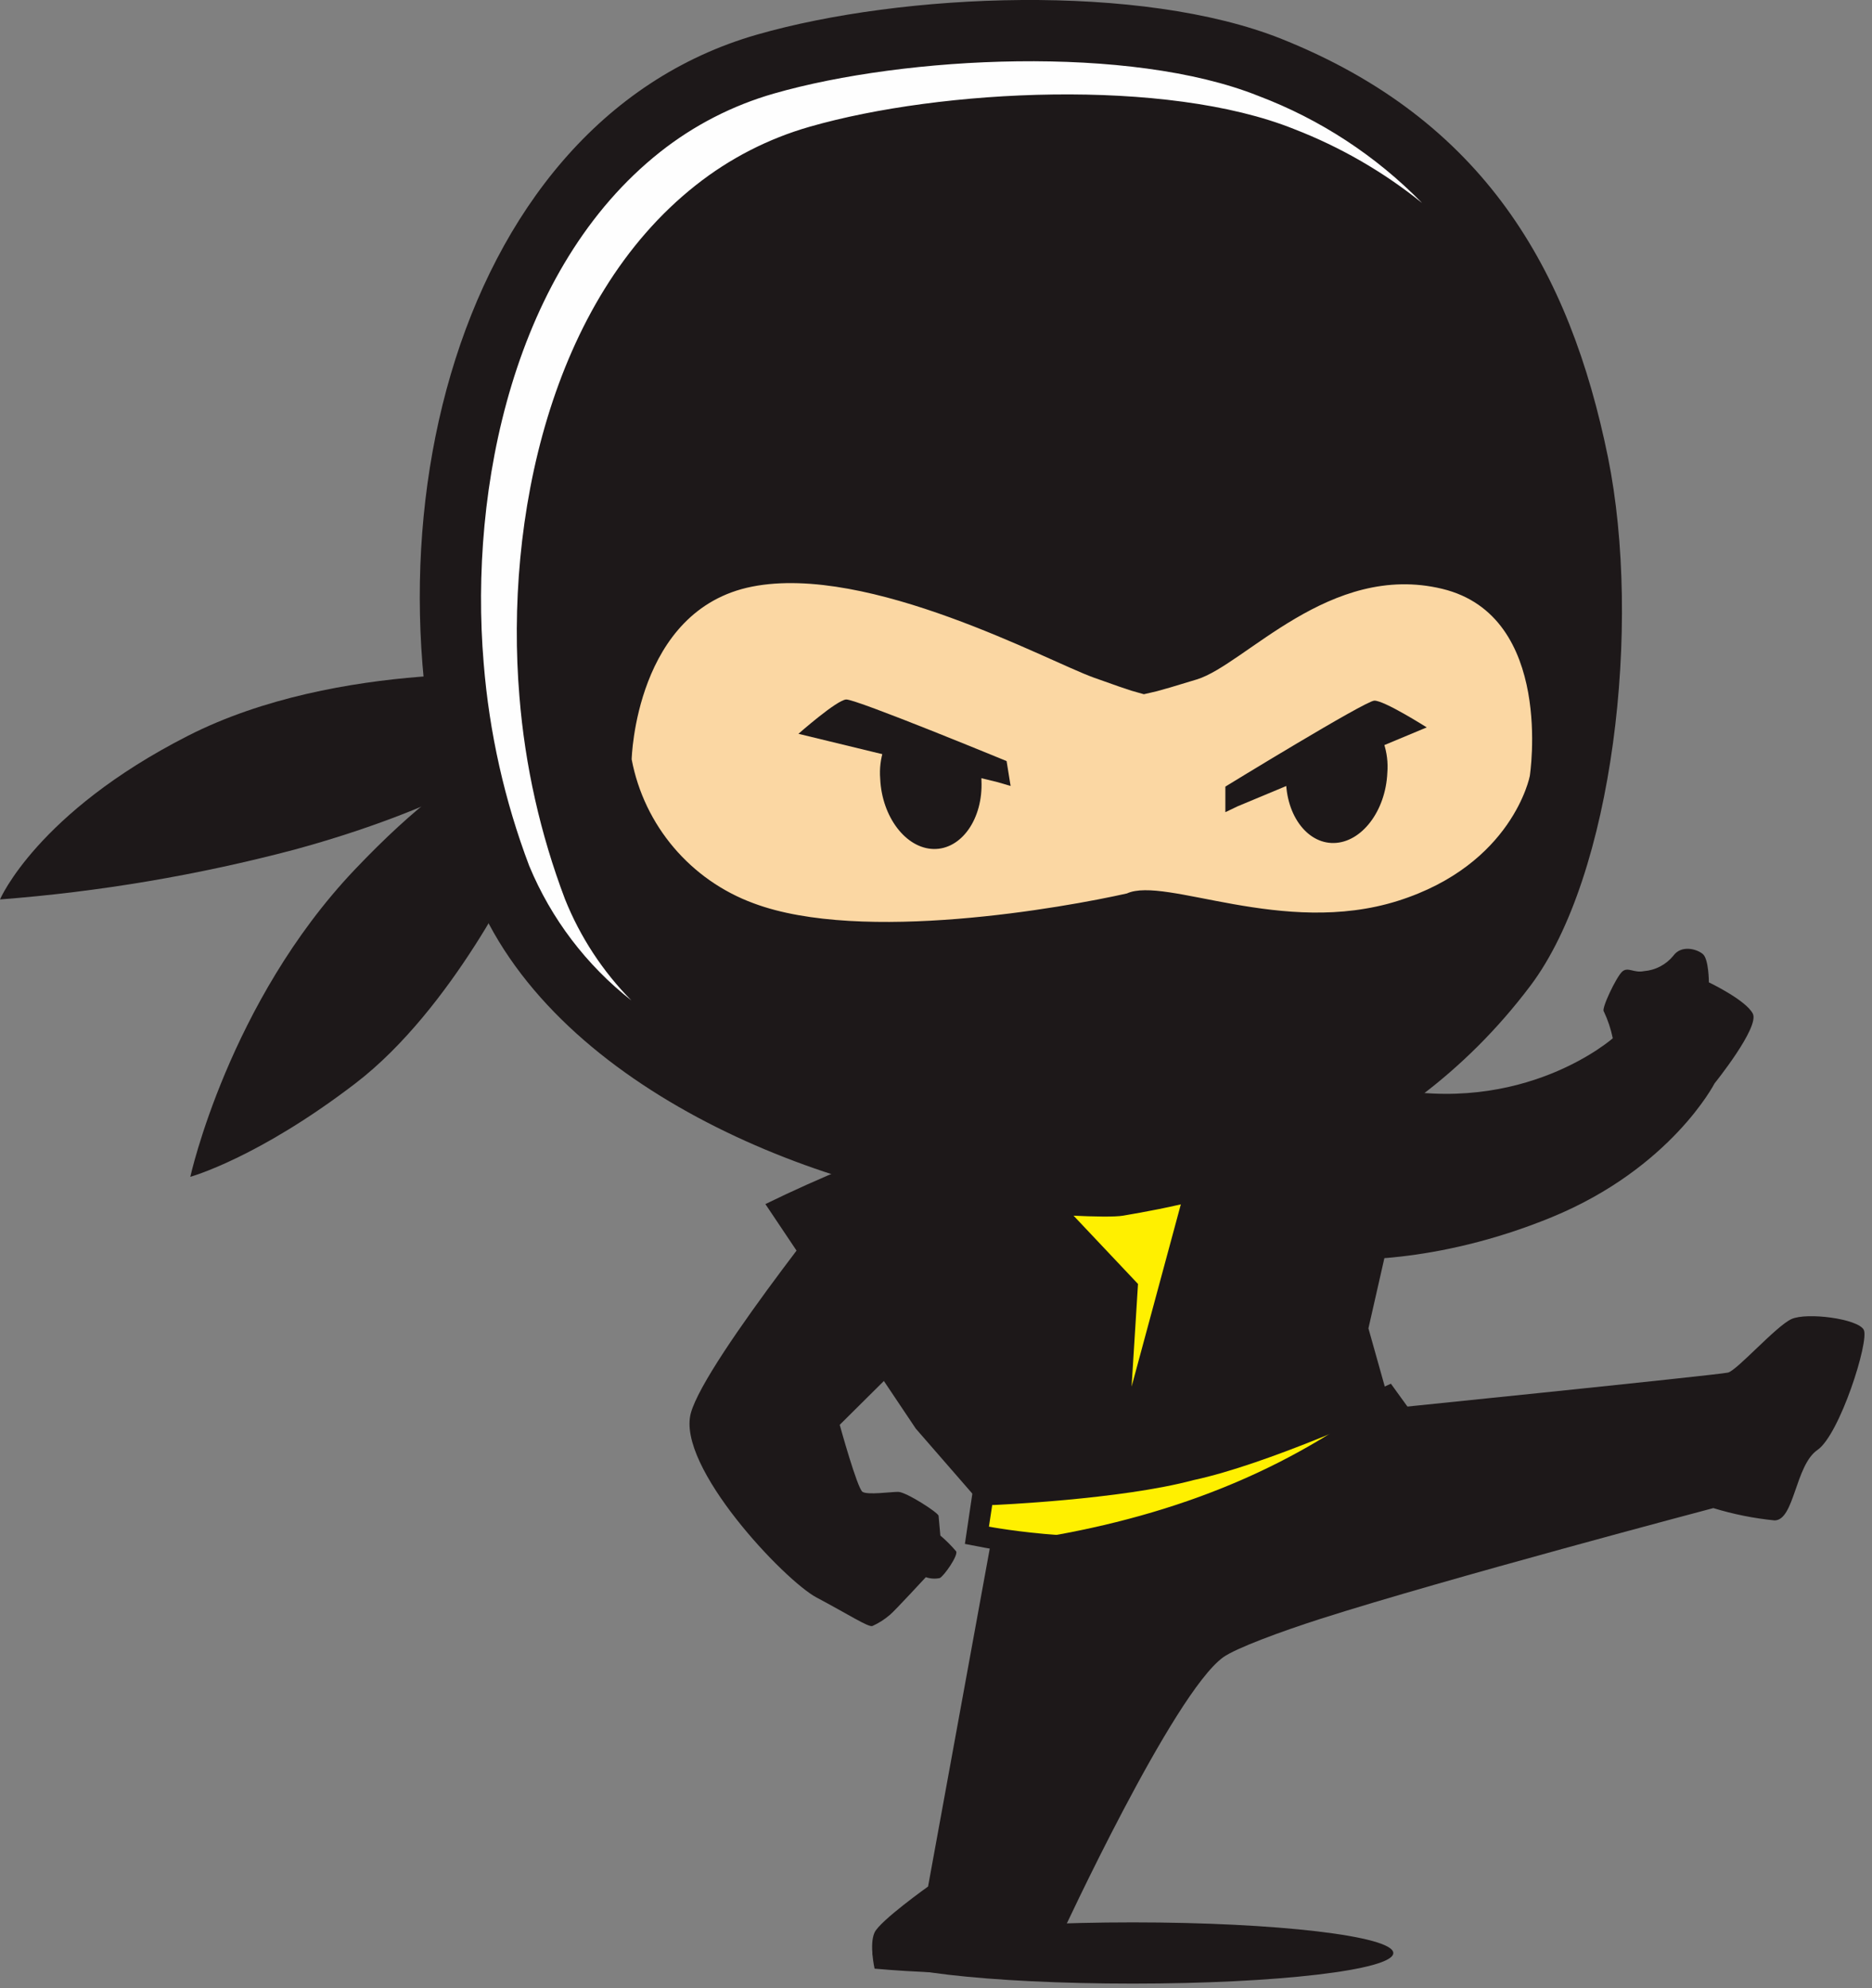 <svg height="155" viewBox="0 0 146 155" width="146" xmlns="http://www.w3.org/2000/svg"><rect x="0" y="0" width="146" height="155" fill="#808080" stroke="none"/><g fill="none" fill-rule="evenodd"><path d="m88.351 149.877c11.221 0 20.315 1.07 20.315 2.391 0 1.321-9.094 2.384-20.315 2.384-11.221 0-20.315-1.043-20.315-2.384 0-1.341 9.094-2.391 20.315-2.391z" fill="#1d1819"/><path d="m42.104 52.651s-15.685-1.279-27.455 4.72c-11.77 5.998-14.649 12.754-14.649 12.754 7.749-.596 15.428-1.894 22.943-3.878 11.777-3.204 17.381-7.166 17.381-7.166l1.773-6.422z" fill="#1d1819"/><path d="m40.63 67.345s-5.277 11.274-12.911 17.12c-7.634 5.846-12.876 7.284-12.876 7.284s2.996-13.602 12.82-23.945 13.94-9.418 13.94-9.418z" fill="#1d1819"/><path d="m59.693 93.876c4.297-2.097 8.726-3.913 13.258-5.435 8.343-2.885 12.271-2.961 12.271-2.961s3.532-1.731 12.278-2.961c4.729-.71 9.499-1.109 14.28-1.196l-5.054 22.242 2.19 7.792s-.056 1.112-3.031 2.607c-2.976 1.494-12.799 4.066-12.799 4.066s-9.914 2.196-13.21 2.217c-3.295.021-2.552-2.085-2.552-2.085l-5.903-6.784z" fill="#1d1819"/><path d="m77.345 115.645c3.247-.132 6.598-.424 9.81-.862 1.851-.222 3.685-.564 5.492-1.022h.042.042c1.816-.419 3.604-.951 5.353-1.592 3.059-1.077 6.174-2.349 9.122-3.705l1.272-.584 2.781 3.844-1.279 1.008c-1.317.998-2.687 1.926-4.102 2.78-2.959 1.891-6.127 3.433-9.441 4.594-.612.209-1.231.396-1.849.563l-.167.042h-.07l-.167.042c-.626.132-1.258.25-1.898.341-3.482.474-7.006.548-10.505.222-1.653-.127-3.298-.34-4.929-.639l-1.599-.306.695-4.685 1.39-.063z" fill="#1d1819"/><path d="m77.422 117.341s9.977-.417 15.664-1.946c5.757-1.23 14.829-5.408 14.829-5.408l1.001 1.39s-7.189 5.637-14.781 7.646l-.16.042-.16.035c-7.648 1.661-16.686-.076-16.686-.076l.257-1.696z" fill="#fff000"/><path d="m95.401 81.663-7.147 26.447.501-8.007-12.952-13.714z" fill="#fff000"/><path d="m36.848 69.229c5.937 15.417 26.954 23.862 41.645 25.196 2.691.243 7.835.57 9.094.354 6.598-1.112 21.281-4.004 31.772-17.926 6.452-8.556 8.704-28.129 6.049-41.204-2.976-14.596-9.657-26.294-25.453-32.613-10.964-4.379-29.527-3.6-40.901-.341-24.41 6.992-31.904 41.433-22.206 66.532z" fill="#1d1819"/><path d="m110.904 15.82c-3.594-3.676-7.948-6.522-12.758-8.341-10.004-4.004-27.524-3.128-37.779-.188-3.231.926-6.249 2.475-8.885 4.56-11.374 9.001-14.913 26.121-13.759 39.855.435 5.409 1.631 10.731 3.553 15.806 1.711 4.122 4.455 7.734 7.967 10.489-2.236-2.263-3.997-4.95-5.18-7.903-1.922-5.075-3.118-10.396-3.553-15.806-1.147-13.741 2.385-30.882 13.759-39.855 2.637-2.086 5.658-3.636 8.892-4.56 10.248-2.94 27.81-3.816 37.772.188 3.601 1.392 6.964 3.333 9.97 5.755z" fill="#fefefe"/><path d="m49.265 59.192s.285-11.656 9.393-13.457c9.108-1.8 23.068 5.811 26.635 7.09 3.567 1.279 2.996 1.022 3.921 1.3.973-.243.362 0 4.13-1.154 3.768-1.154 10.373-9.182 19.14-7.062 8.767 2.12 6.827 14.596 6.827 14.596s-1.328 6.902-10.29 9.731-18.146-1.946-21.135-.577c-4.867 1.091-20.642 3.934-29.096.772-4.93-1.805-8.548-6.068-9.525-11.225z" fill="#fbd7a3"/><g fill="#1d1819"><path d="m70.101 56.363c-1.056 1.193-1.58 2.764-1.453 4.351.132 2.982 2.009 5.435 4.171 5.477s3.859-2.349 3.726-5.331c0-.215 0-.431-.056-.639l-6.417-3.858z"/><path d="m77.797 60.978-15.525-3.767s2.976-2.627 3.72-2.676 12.514 4.803 12.514 4.803l.313 1.939z"/><path d="m106.747 55.904c1.057 1.189 1.582 2.759 1.453 4.344-.132 2.989-2.009 5.435-4.171 5.477-2.162.042-3.859-2.342-3.726-5.331 0-.215 0-.431.056-.639l6.417-3.851z"/><path d="m96.527 62.862 14.746-6.151s-3.351-2.127-4.095-2.085c-.744.042-11.61 6.7-11.61 6.7v1.995z"/><path d="m67.327 90.859s-12.306 15.146-13.446 19.309c-1.14 4.163 7.3 13.053 9.803 14.381 2.503 1.328 4.025 2.322 4.352 2.224.504-.227.973-.527 1.39-.89.355-.292 2.781-2.919 2.781-2.919.349.121.723.145 1.085.07.334-.16 1.453-1.765 1.279-2.085-.376-.443-.787-.855-1.231-1.23l-.139-1.536c0-.236-2.538-1.87-3.149-1.87s-2.371.257-2.781 0-1.78-5.227-1.78-5.227l6.653-6.603s.695-4.546-.521-8.042c-.855-2.25-2.352-4.2-4.304-5.609z"/><path d="m77.248 120.434-4.867 26.649s-3.74 2.662-4.171 3.58 0 2.822 0 2.822 7.446.695 9.038 0c1.592-.695 2.329-1.786 3.525-2.085l2.009-.542s8.711-18.829 12.619-21.651c.973-.695 4.401-1.974 7.592-2.996 9.65-3.086 30.632-8.633 30.632-8.633 1.556.477 3.156.799 4.776.959 1.55 0 1.606-4.296 3.344-5.491s4.053-8.494 3.615-9.363-4.45-1.39-5.645-.841c-1.196.549-4.234 3.99-4.943 4.17-.709.181-28.4 2.996-28.4 2.996-8.538 6.068-18.41 9.154-29.096 10.426z"/><path d="m104.487 98.171s7.265.542 16.554-3.281c9.288-3.823 12.681-10.426 12.681-10.426s3.525-4.372 2.983-5.435c-.542-1.063-3.428-2.44-3.428-2.44s0-1.8-.466-2.203c-.466-.403-1.689-.737-2.308.132-.568.693-1.394 1.125-2.287 1.196-.8.167-1.251-.368-1.703.042s-1.662 2.933-1.425 3.107c.314.665.548 1.365.695 2.085 0 0-6.952 6.151-17.965 3.795-2.899-.626-5.472 4.942-5.604 7.194-.181 3.211 2.253 6.256 2.253 6.256z"/></g></g></svg>